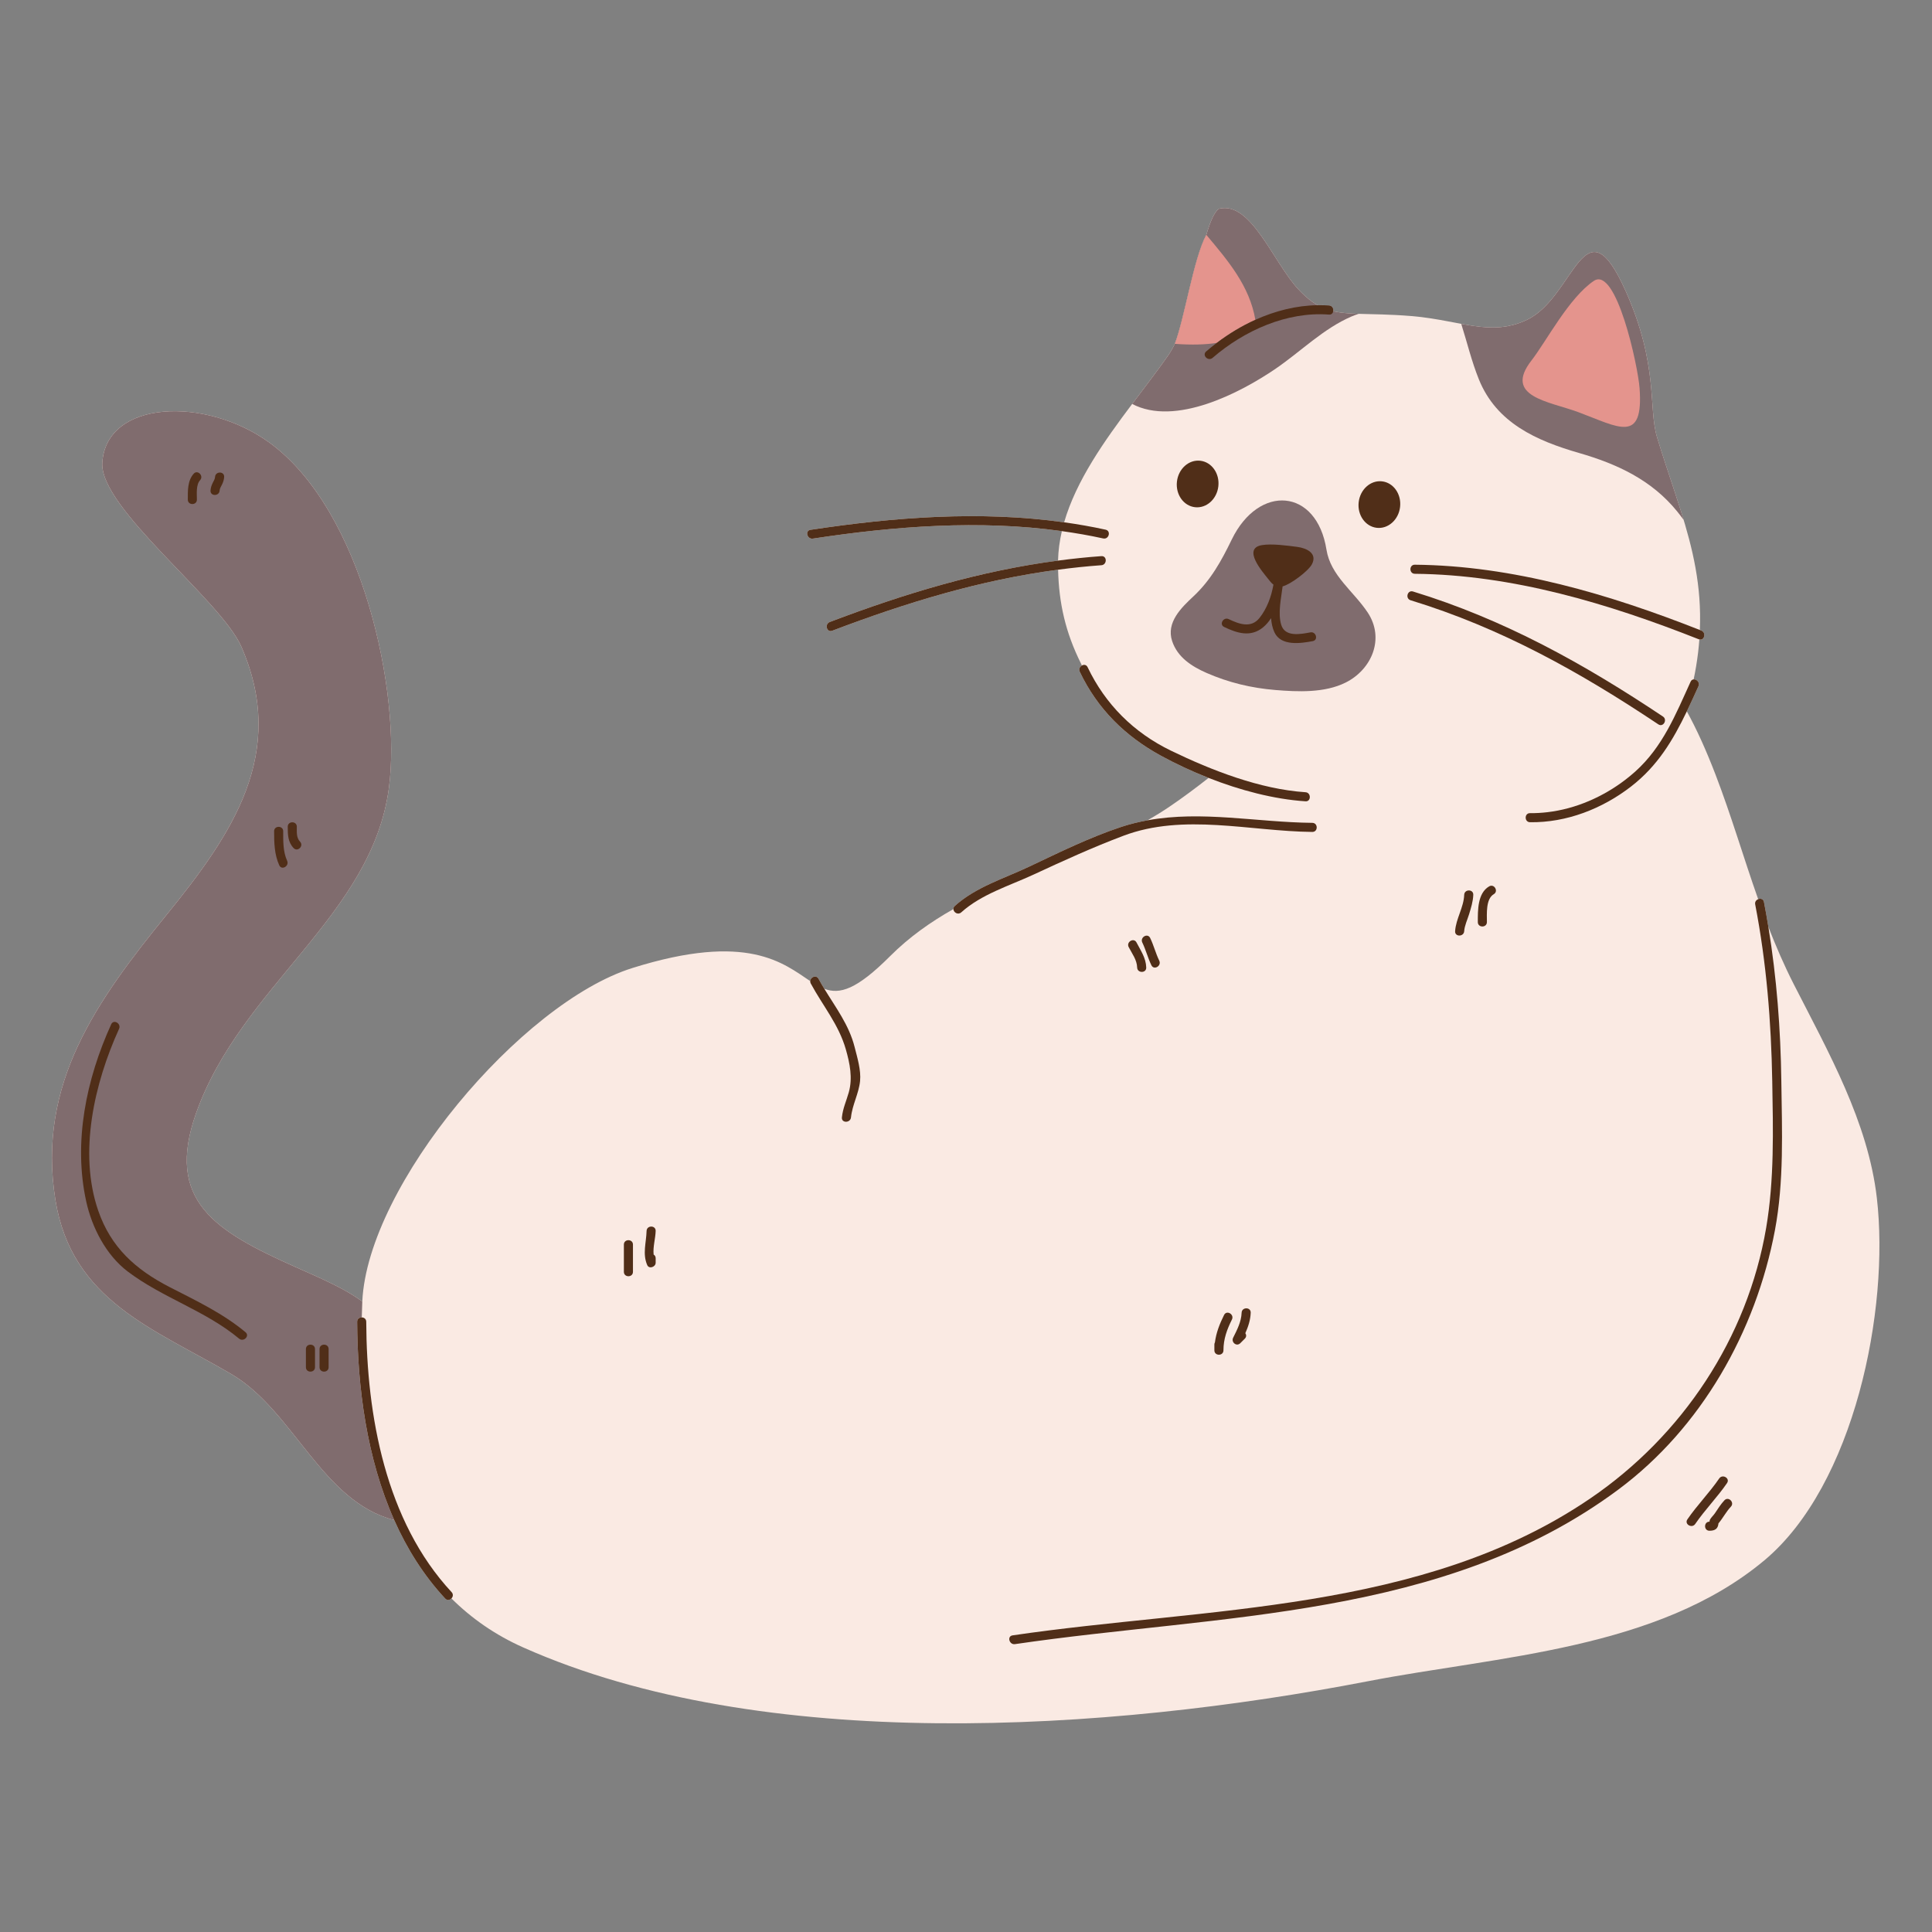 <?xml version="1.0" encoding="utf-8"?>
<!-- Generator: Adobe Illustrator 27.5.0, SVG Export Plug-In . SVG Version: 6.00 Build 0)  -->
<svg version="1.1" id="Capa_1" xmlns="http://www.w3.org/2000/svg" xmlns:xlink="http://www.w3.org/1999/xlink" x="0px" y="0px"
	 viewBox="0 0 2122 2122" style="enable-background:new 0 0 2122 2122;" xml:space="preserve">
<rect x="0" y="0" width="2122" height="2122" fill="#808080" stroke="none"/>
<g>
	<path style="fill:#FAEAE3;" d="M2061.43,1315.809c-9.676-83.59-53.055-159.891-91.188-234.66
		c-10.727-21.031-19.805-42.121-27.98-63.215c-1.488-9.094-3.074-18.176-4.828-27.234c-0.668-3.453-3.824-4.148-6.371-3.102
		c-16.172-45.887-29.477-91.692-46.859-136.91c-10.141-26.371-20.473-49.394-31.492-69.367c4.309-8.973,8.492-18.176,12.777-27.586
		c1.895-4.164-1.969-7.875-5.297-7.539c1.969-9.145,3.617-18.895,4.895-29.395c0.602-4.938,1.02-9.754,1.387-14.527
		c5.594,1.598,7.867-7.449,2.141-9.711c-0.527-0.207-1.059-0.406-1.586-0.617c2.051-48.539-7.746-89.316-21.043-131.477
		c-0.066-0.219-0.137-0.441-0.203-0.66c-5.02-15.871-10.48-31.941-15.988-48.738c-0.094-0.27-0.184-0.543-0.27-0.809
		c-1.324-4.039-2.645-8.141-3.965-12.27c-0.367-1.133-0.727-2.262-1.086-3.406c-1.512-4.758-3.012-9.57-4.492-14.473
		c-9.727-32.203,1.992-79.09-34.5-160.609c-45.418-101.445-55.426,6.195-108.172,31.68c-2.246,1.086-4.465,2.012-6.684,2.863
		c-0.434,0.168-0.871,0.344-1.309,0.504c-2.129,0.777-4.246,1.465-6.355,2.051c-0.398,0.109-0.797,0.203-1.199,0.309
		c-2.016,0.527-4.023,0.98-6.031,1.348c-0.199,0.035-0.398,0.086-0.598,0.117c-2.141,0.375-4.273,0.645-6.406,0.852
		c-0.434,0.039-0.867,0.082-1.301,0.117c-2.125,0.176-4.254,0.293-6.387,0.324c-0.238,0.004-0.48-0.004-0.723,0
		c-2.133,0.02-4.27-0.023-6.422-0.125c-0.164-0.008-0.332-0.016-0.5-0.02c-2.313-0.125-4.629-0.309-6.969-0.547
		c-0.172-0.016-0.34-0.035-0.512-0.055c-22.148-2.332-45.934-9.371-75.934-11.797c-24.316-1.965-42.711-1.914-57.695-2.422l0,0
		c-1.598-0.055-3.148-0.117-4.672-0.188c-0.434-0.02-0.855-0.043-1.277-0.063c-1.145-0.059-2.266-0.121-3.371-0.191
		c-0.434-0.031-0.867-0.059-1.293-0.086c-1.324-0.094-2.621-0.199-3.898-0.316c-0.137-0.012-0.281-0.023-0.418-0.035
		c-1.383-0.133-2.727-0.289-4.059-0.461c-0.371-0.047-0.73-0.102-1.098-0.152c-0.973-0.133-1.938-0.281-2.887-0.441
		c-0.406-0.07-0.809-0.137-1.215-0.211c-1.027-0.188-2.047-0.395-3.047-0.613c-0.23-0.055-0.465-0.098-0.695-0.152
		c0.434-2.723-1.074-5.965-4.652-6.238c-4.137-0.316-8.277-0.383-12.418-0.332c-0.516-0.293-1.039-0.574-1.559-0.887
		c-0.352-0.211-0.703-0.43-1.051-0.652c-0.84-0.523-1.68-1.074-2.516-1.652c-0.301-0.211-0.609-0.414-0.918-0.633
		c-1.125-0.801-2.25-1.641-3.383-2.547c-0.145-0.113-0.277-0.234-0.414-0.344c-1-0.809-2.004-1.656-3.012-2.551
		c-0.352-0.305-0.699-0.625-1.043-0.938c-0.852-0.773-1.711-1.582-2.574-2.414c-0.34-0.332-0.68-0.656-1.023-0.992
		c-1.176-1.168-2.367-2.375-3.57-3.668c-27.887-29.84-52.063-97.551-87.461-88.637c-5.172,3.641-9.574,14.281-13.813,28.617
		c0-0.004,0-0.008-0.008-0.008c-14.102,26.43-23.688,91.18-34.59,119.738h0.004c-2.289,4.746-4.727,9.043-7.32,12.758
		c-2.996,4.277-6.098,8.59-9.273,12.934c-0.078,0.109-0.156,0.215-0.234,0.324c-3.102,4.234-6.273,8.504-9.5,12.809
		c-0.23,0.305-0.461,0.617-0.695,0.926c-3.086,4.113-6.215,8.25-9.371,12.426c-3.215,4.246-6.449,8.527-9.695,12.836
		c-0.246,0.332-0.496,0.66-0.75,0.996l0,0c-30.578,40.672-61.418,84.055-74.719,130.004c-92.227-12.965-187.004-5.641-278.629,8.273
		c-6.348,0.965-3.637,10.578,2.652,9.621c89.77-13.629,183-20.82,273.481-8.211c-2.477,10.656-3.941,21.453-4.215,32.379
		c-86.488,11.402-168.242,36.129-250.699,67.438c-5.953,2.262-3.375,11.91,2.652,9.621c81.695-31.02,162.453-55.68,248.113-67.059
		c0.883,36.527,8.012,68.719,25.086,102.914c0.328,0.785,0.707,1.531,1.047,2.305c-2.199,1.238-3.73,3.973-2.332,6.902
		c19.445,40.727,49.66,70.613,89.086,92.156c16.223,8.863,33.953,17.168,52.391,24.41c-13.68,10.742-27.758,21.273-42.539,31.328
		c-7.945,5.402-16.117,10.438-24.43,15.219c-9.742,1.781-19.469,4.133-29.168,7.356c-34.934,11.609-67.801,27.894-101,43.602
		c-27.656,13.086-58.469,22.313-81.57,43.109c-1.18,1.059-1.629,2.285-1.578,3.465c-25.078,14.176-48.605,30.766-69.441,51.629
		c-36.934,36.973-55.344,42.305-72.297,35.926c-2.184-3.594-4.328-7.219-6.336-10.945c-2.57-4.773-9.012-1.926-9.18,2.469
		c-29.188-19.305-68.535-54.18-195.383-14.34c-122.094,38.344-290.594,238.133-296.578,366.238
		c-19.273-14.067-41.957-23.852-72.715-37.559c-89.207-39.754-144.09-73.027-109.723-169.59
		c49.727-139.727,193.047-216.094,211.688-357.059c13.664-103.309-28.547-304.898-131.637-379.395
		c-70.102-50.66-178.668-46.531-183.188,22.223c-3.289,49.981,130.094,150.504,152.723,202.184
		c51.188,116.918-10.328,206.145-81.902,294.25c-76.121,93.684-143.055,185.566-122.285,313.629
		c17.988,110.926,108.668,141.41,193.543,191.297c67.816,39.852,99.234,139.953,178.555,160.102
		c14.027,31.516,32.336,60.801,55.957,86.199c2.238,2.406,5.145,1.734,6.898-0.109c21.91,21.797,48.004,40.086,78.82,53.805
		c262.871,117.047,640.633,92.668,928.148,37.063c142.836-27.625,317.727-34.559,435.137-132.777
		C2036.742,1631.082,2075.625,1438.414,2061.43,1315.809z"/>
	<g>
		<path style="fill:#806C6E;" d="M1487.613,344.516c-0.43-0.02-0.855-0.043-1.277-0.063c-1.145-0.059-2.266-0.121-3.371-0.191
			c-0.434-0.031-0.867-0.059-1.293-0.086c-1.324-0.094-2.621-0.199-3.898-0.316c-0.137-0.012-0.281-0.023-0.418-0.035
			c-1.383-0.133-2.727-0.289-4.059-0.461c-0.363-0.047-0.73-0.102-1.098-0.152c-0.973-0.133-1.938-0.281-2.887-0.441
			c-0.406-0.07-0.813-0.137-1.215-0.211c-1.027-0.188-2.047-0.395-3.047-0.613c-0.23-0.055-0.465-0.094-0.695-0.148c0,0,0,0,0-0.004
			c0.434-2.723-1.074-5.965-4.652-6.238c-4.137-0.316-8.277-0.383-12.418-0.332c-0.516-0.293-1.039-0.574-1.559-0.887
			c-0.352-0.211-0.703-0.43-1.051-0.652c-0.84-0.523-1.68-1.074-2.516-1.652c-0.301-0.211-0.609-0.414-0.918-0.633
			c-1.125-0.801-2.25-1.641-3.383-2.547c-0.145-0.113-0.277-0.234-0.414-0.344c-1-0.809-2.004-1.656-3.012-2.551
			c-0.352-0.305-0.699-0.625-1.043-0.938c-0.852-0.773-1.711-1.582-2.574-2.414c-0.34-0.332-0.68-0.656-1.023-0.992
			c-1.176-1.168-2.367-2.375-3.57-3.668c-27.887-29.84-52.063-97.551-87.461-88.637c-5.172,3.641-9.574,14.281-13.813,28.617
			c0-0.004,0-0.008-0.008-0.008c-14.102,26.43-23.688,91.18-34.59,119.738h0.004c-2.289,4.746-4.727,9.043-7.32,12.758
			c-2.996,4.277-6.098,8.59-9.273,12.934c-0.078,0.109-0.16,0.215-0.234,0.324c-3.102,4.234-6.273,8.504-9.5,12.809
			c-0.23,0.305-0.469,0.617-0.695,0.926c-3.086,4.113-6.215,8.25-9.371,12.426c-3.215,4.246-6.449,8.527-9.695,12.836
			c-0.246,0.332-0.496,0.66-0.75,0.996l0,0c47.258,24.859,118.563-11.992,157.777-38.828c27.449-18.793,52.363-44.027,83.27-57.273
			c2.547-1.094,5.129-2.012,7.723-2.859C1490.688,344.648,1489.137,344.586,1487.613,344.516z"/>
		<path style="fill:#806C6E;" d="M392.277,1451.762c-0.012-3.258,2.539-4.855,5.07-4.809c0.137-5.832,0.309-11.652,0.582-17.48l0,0
			c-19.273-14.067-41.957-23.852-72.715-37.559c-89.207-39.754-144.09-73.027-109.723-169.59
			c49.727-139.727,193.047-216.094,211.688-357.059c13.664-103.309-28.547-304.898-131.637-379.395
			c-70.102-50.66-178.668-46.531-183.188,22.223c-3.289,49.981,130.094,150.504,152.723,202.184
			c51.188,116.918-10.328,206.145-81.902,294.25c-76.121,93.684-143.055,185.566-122.285,313.629
			c17.988,110.926,108.668,141.41,193.543,191.297c67.816,39.852,99.234,139.953,178.555,160.102
			C402.891,1601.914,392.578,1523.941,392.277,1451.762z"/>
		<path style="fill:#502E18;" d="M1927.809,993.352c12.402,64.121,17.578,128.879,18.727,194.102
			c0.945,53.656,2.348,108.133-6.688,161.184c-20.645,121.156-92.07,228.191-192.895,296.977
			c-184.559,125.906-422.289,119.34-634.801,150.586c-6.352,0.934-3.641,10.551,2.648,9.621
			c225.477-33.148,471.25-27.527,662.492-169.617c91.402-67.902,151.25-173.809,172.176-284.918
			c10.109-53.699,7.766-109.445,7.043-163.832c-0.754-56.836-5.074-113.477-14.25-169.52c-1.488-9.094-3.074-18.176-4.828-27.234
			c-0.668-3.453-3.824-4.148-6.371-3.102C1928.957,988.465,1927.258,990.504,1927.809,993.352z"/>
		<path style="fill:#806C6E;" d="M1502.164,672.688c-15.57-23.418-40.734-40.473-45.266-69.047
			c-10.703-67.477-74.301-72.289-104.027-11.031c-11.371,23.43-22.934,44.492-42.141,62.453
			c-13.262,12.394-30.039,28.578-23.336,49.008c5.848,17.824,21.496,27.902,37.941,35.094
			c24.191,10.574,49.039,16.516,75.387,18.691c24.906,2.055,54.211,3.34,77.25-8.168
			C1506.5,735.434,1521.301,701.461,1502.164,672.688z"/>
		<path style="fill:#806C6E;" d="M1845.984,560.469c-0.066-0.219-0.137-0.441-0.203-0.66c-5.008-15.855-10.488-31.953-15.988-48.738
			c-0.094-0.27-0.184-0.543-0.27-0.809c-1.324-4.043-2.645-8.133-3.965-12.27c-0.367-1.133-0.727-2.262-1.086-3.406
			c-1.512-4.762-3.012-9.566-4.492-14.473c-9.727-32.203,1.992-79.09-34.5-160.609c-45.418-101.445-55.426,6.195-108.172,31.68
			c-2.246,1.086-4.465,2.012-6.684,2.863c-0.434,0.168-0.871,0.344-1.309,0.504c-2.125,0.777-4.246,1.465-6.355,2.051
			c-0.398,0.109-0.797,0.203-1.199,0.309c-2.016,0.527-4.023,0.98-6.031,1.348c-0.199,0.035-0.398,0.086-0.598,0.117
			c-2.141,0.375-4.273,0.645-6.406,0.852c-0.434,0.039-0.867,0.082-1.301,0.117c-2.125,0.176-4.254,0.289-6.387,0.324
			c-0.238,0.004-0.48-0.004-0.723,0c-2.133,0.02-4.27-0.023-6.422-0.125c-0.164-0.008-0.332-0.016-0.5-0.02
			c-2.305-0.121-4.633-0.313-6.969-0.547c-0.172-0.016-0.34-0.035-0.512-0.055c-3.031-0.316-6.105-0.746-9.207-1.211
			c-2.027-0.305-4.109-0.66-6.18-1.012c-0.82-0.141-1.641-0.277-2.473-0.426c-1.043-0.184-2.051-0.336-3.109-0.531
			c6.426,20.145,11.258,40.809,19.367,60.91c19.336,47.953,63.313,67.387,110.141,80.902
			c41.723,12.043,79.563,29.609,107.578,64.074c2.469,3.039,4.813,6.152,7.141,9.281c0.02,0.031,0.043,0.063,0.07,0.094
			C1848.184,567.5,1847.098,563.988,1845.984,560.469z"/>
		<path style="fill:#502E18;" d="M1439.242,694.555c-10.871,2.051-27.883,5.402-32.02-8.316c-3.875-12.848-0.039-29.125,1.52-42.191
			c8.84-2.203,28.301-16.879,32.176-24.246c6.352-12.102-5.824-17.77-16-19.109c-11.129-1.473-28.242-3.789-39.027-1.938
			c-21.641,3.727,0.859,29.301,6.668,36.711c1.973,2.512,3.844,4.969,6.125,6.691c-2.375,13.113-6.922,25.914-15.25,36.492
			c-9.234,11.719-22.52,6.832-33.887,1.363c-5.773-2.773-10.836,5.828-5.039,8.617c14.379,6.91,29.133,11.461,42.613,0.555
			c3.504-2.836,6.422-6.348,8.957-10.215c0.41,5.391,1.43,10.637,3.664,15.477c7.152,15.496,28.926,12.227,42.148,9.73
			C1448.211,702.984,1445.527,693.367,1439.242,694.555z"/>
		<path style="fill:#502E18;" d="M1553.969,630.223c107.426,0.992,212.871,32.781,311.992,71.961
			c0.184,0.074,0.332,0.039,0.512,0.09c5.594,1.598,7.867-7.449,2.141-9.711c-0.527-0.207-1.059-0.406-1.586-0.617
			c-99.508-39.227-205.297-70.707-313.059-71.703C1547.531,620.184,1547.539,630.164,1553.969,630.223z"/>
		<path style="fill:#502E18;" d="M1549.324,659.285c99.391,30.402,186.152,78.906,272.102,136.305
			c5.367,3.586,10.359-5.063,5.039-8.613c-86.684-57.887-174.34-106.68-274.488-137.313
			C1545.809,647.773,1543.191,657.406,1549.324,659.285z"/>
		<path style="fill:#502E18;" d="M1214.328,581.769c-15.09-3.32-30.281-5.957-45.531-8.101
			c-92.227-12.965-187.004-5.641-278.629,8.273c-6.348,0.965-3.637,10.578,2.652,9.621c89.77-13.629,183-20.82,273.481-8.211
			c15.207,2.121,30.352,4.734,45.375,8.043C1217.949,592.773,1220.613,583.156,1214.328,581.769z"/>
		<path style="fill:#502E18;" d="M1209.691,610.832c-16.055,1.145-31.898,2.828-47.605,4.899
			c-86.488,11.402-168.242,36.129-250.699,67.438c-5.953,2.262-3.375,11.91,2.652,9.621c81.695-31.02,162.453-55.68,248.113-67.059
			c15.676-2.086,31.492-3.774,47.539-4.922C1216.066,620.352,1216.117,610.371,1209.691,610.832z"/>
		<path style="fill:#502E18;" d="M1512.141,579.719c12.57,1.422,24.039-8.848,25.637-22.945
			c1.602-14.094-7.281-26.672-19.848-28.098c-12.555-1.422-24.039,8.848-25.637,22.945
			C1490.695,565.715,1499.586,578.293,1512.141,579.719z"/>
		<path style="fill:#502E18;" d="M1312.527,557.086c12.559,1.422,24.031-8.848,25.629-22.941
			c1.598-14.094-7.285-26.672-19.844-28.098c-12.566-1.422-24.039,8.848-25.633,22.941
			C1291.082,543.086,1299.961,555.664,1312.527,557.086z"/>
		<path style="fill:#502E18;" d="M1438.582,876.098c0.313-2.676-1.211-5.734-4.695-5.961
			c-49.84-3.266-103.074-23.977-147.828-45.668c-40.777-19.766-71.984-50.797-91.492-91.656c-1.367-2.859-4.141-3.066-6.281-1.863
			c-2.199,1.238-3.73,3.973-2.332,6.902c19.445,40.727,49.66,70.613,89.086,92.156c16.223,8.863,33.953,17.168,52.391,24.41
			c34.652,13.621,71.836,23.426,106.457,25.695C1436.809,880.305,1438.32,878.332,1438.582,876.098z"/>
		<path style="fill:#E4948D;" d="M1733.543,452.684c44.145,16.395,71.883,35.391,67.258-26.508
			c-1.852-24.789-25.598-134.188-50.176-117.68c-27.391,18.395-52.531,66.926-68.457,87.32
			C1650.84,435.934,1701.465,440.766,1733.543,452.684z"/>
		<path style="fill:#E4948D;" d="M1336.406,376.648c13.027-9.871,27.313-18.566,42.422-25.398
			c-6.445-37.363-29.977-64.832-53.879-93.324c0-0.004,0-0.008-0.008-0.008c-14.102,26.43-23.688,91.18-34.59,119.738h0.004
			C1309.527,379.09,1324.563,378.445,1336.406,376.648z"/>
		<path style="fill:#502E18;" d="M1856.875,748.695c-16.457,36.125-30.648,71.691-60.906,98.832
			c-3.344,2.996-6.832,5.856-10.406,8.613c-24.754,19.098-54.859,32.262-85.855,35.914c-6.371,0.75-12.785,1.145-19.191,1.059
			c-3.273-0.043-4.863,2.512-4.797,5.051c0.051,2.453,1.641,4.883,4.797,4.926c40.055,0.551,79.352-14.789,110.895-39.188
			c29.371-22.719,46.18-51.121,61.301-82.582c4.309-8.973,8.492-18.176,12.777-27.586c1.895-4.164-1.969-7.875-5.297-7.539
			C1858.871,746.328,1857.629,747.035,1856.875,748.695z"/>
		<path style="fill:#502E18;" d="M1336.406,376.648c-3.988,3.023-7.898,6.137-11.633,9.367c-4.879,4.211,2.211,11.238,7.055,7.055
			c34.629-29.938,81.578-51.09,127.875-47.539c2.816,0.219,4.313-1.602,4.652-3.734c0,0,0,0,0-0.004
			c0.434-2.723-1.074-5.965-4.652-6.238c-4.137-0.316-8.277-0.383-12.418-0.332c-23.453,0.281-46.773,6.223-68.457,16.027
			C1363.719,358.082,1349.434,366.777,1336.406,376.648z"/>
		<path style="fill:#502E18;" d="M496,1748.699c-72.414-77.863-93.32-193.91-93.742-296.938c-0.016-3.172-2.453-4.766-4.91-4.809
			c-2.531-0.047-5.082,1.551-5.07,4.809c0.301,72.18,10.613,150.152,40.711,217.793c14.027,31.516,32.336,60.801,55.957,86.199
			c2.238,2.406,5.145,1.734,6.898-0.109C497.531,1753.871,498.148,1751.004,496,1748.699z"/>
		<path style="fill:#502E18;" d="M1055.777,1002.086c22.23-20.012,52.809-29.144,79.555-41.547
			c32.668-15.152,64.891-29.875,98.617-42.598c66.242-24.992,139.07-4.859,207.422-4.191c6.438,0.063,6.43-9.914,0-9.977
			c-60.883-0.594-121.258-13.711-180.91-2.809c-9.742,1.781-19.469,4.133-29.168,7.356c-34.934,11.609-67.801,27.894-101,43.602
			c-27.656,13.086-58.469,22.313-81.57,43.109c-1.18,1.059-1.629,2.285-1.578,3.465
			C1047.285,1002.117,1052.18,1005.324,1055.777,1002.086z"/>
		<path style="fill:#502E18;" d="M929.035,1152.633c4.398,15.402,7.656,31.371,3.234,47.094c-2.715,9.633-6.527,17.512-7.57,27.566
			c-0.664,6.395,9.32,6.332,9.977,0c1.453-13.961,8.527-25.941,9.977-39.914c1.238-11.934-3.137-26.055-5.996-37.398
			c-6.074-24.113-20.668-43.238-33.25-63.93c-2.184-3.594-4.328-7.219-6.336-10.945c-2.57-4.773-9.012-1.926-9.18,2.469
			c-0.027,0.824,0.086,1.676,0.566,2.566C903.75,1104.805,921.184,1125.156,929.035,1152.633z"/>
		<path style="fill:#502E18;" d="M685.227,1366.984c0,9.977,0,19.957,0,29.934c0,6.438,9.977,6.438,9.977,0
			c0-9.977,0-19.957,0-29.934C695.203,1360.547,685.227,1360.547,685.227,1366.984z"/>
		<path style="fill:#502E18;" d="M710.172,1352.016c-0.348,12.816-4.645,25.082,0.684,37.441c2.043,4.762,9.293,2.102,9.293-2.516
			c0-1.668,0-3.324,0-4.992c0-1.945-0.965-3.234-2.238-4.004c-0.887-8.453,2.02-17.773,2.238-25.93
			C720.324,1345.582,710.348,1345.598,710.172,1352.016z"/>
		<path style="fill:#502E18;" d="M1608.191,982.832c-0.492,13.82-9.086,26.234-9.98,39.91c-0.418,6.43,9.559,6.391,9.98,0
			c0.398-6.141,3.598-12.793,5.383-18.637c2.105-6.883,4.336-14.027,4.594-21.274
			C1618.398,976.394,1608.418,976.414,1608.191,982.832z"/>
		<path style="fill:#502E18;" d="M1635.605,973.535c-12.82,7.5-12.438,26.273-12.449,39.23c-0.004,6.434,9.973,6.434,9.98,0
			c0.004-8.773-1.355-25.43,7.508-30.617C1646.191,978.906,1641.176,970.277,1635.605,973.535z"/>
		<path style="fill:#502E18;" d="M1343.773,1483.113c0-12.402,3.836-22.844,9.297-33.785c2.863-5.742-5.738-10.797-8.613-5.039
			c-4.922,9.855-8.672,19.523-10.051,30.102c-0.363,0.66-0.609,1.422-0.609,2.352c0,2.125,0,4.254,0,6.371
			C1333.797,1489.555,1343.773,1489.555,1343.773,1483.113z"/>
		<path style="fill:#502E18;" d="M1362.27,1475.281c1.664-1.664,3.324-3.328,4.988-4.988c1.922-1.926,1.715-4.262,0.555-6.016
			c3.156-7.133,5.617-14.477,5.895-22.457c0.223-6.438-9.754-6.418-9.977,0c-0.348,9.883-4.965,18.738-9.297,27.414
			C1351.957,1474.195,1358.113,1479.438,1362.27,1475.281z"/>
		<path style="fill:#502E18;" d="M1248.984,1062.656c0.188,6.414,10.168,6.434,9.977,0c-0.313-10.566-5.992-18.383-10.66-27.465
			c-2.941-5.723-11.551-0.676-8.613,5.039C1243.43,1047.516,1248.73,1054.168,1248.984,1062.656z"/>
		<path style="fill:#502E18;" d="M1264.633,1060.184c2.805,5.789,11.41,0.727,8.613-5.035c-3.922-8.082-6.047-16.848-9.977-24.945
			c-2.809-5.789-11.414-0.727-8.617,5.039C1258.574,1043.324,1260.699,1052.09,1264.633,1060.184z"/>
		<path style="fill:#502E18;" d="M1888.254,1623.895c-10.727,15.672-24.191,29.227-34.922,44.898
			c-3.645,5.332,5.004,10.309,8.613,5.039c10.73-15.676,24.195-29.223,34.926-44.902
			C1900.516,1623.605,1891.867,1618.621,1888.254,1623.895z"/>
		<path style="fill:#502E18;" d="M1894.023,1647.828c-4.063,4.293-7.156,9.391-10.465,14.258c-1.574,2.313-3.887,4.332-5.281,6.707
			c-0.473,0.805-0.586,1.652-0.633,2.52c-0.016,0-0.031,0-0.047,0c-6.434,0.02-6.438,9.996,0,9.977
			c6.379-0.02,9.336-2.418,9.863-8.098c4.938-5.805,8.375-12.762,13.617-18.309
			C1905.496,1650.215,1898.457,1643.148,1894.023,1647.828z"/>
		<path style="fill:#502E18;" d="M186.133,1413.57c-37.266-19.199-64.344-43.563-78.215-83.762
			c-22.023-63.813-4.211-140.309,22.848-199.777c2.645-5.813-5.953-10.883-8.613-5.039c-27.375,60.16-41.859,129.273-27.43,194.723
			c6.328,28.695,21.82,58.863,45.578,76.848c38.262,28.961,85.316,42.914,122.324,73.73c4.906,4.082,12.004-2.934,7.055-7.055
			C244.383,1442.168,215.199,1428.543,186.133,1413.57z"/>
		<path style="fill:#502E18;" d="M315.359,945.391c-4.574-9.988-4.301-21.648-4.309-32.406c-0.004-6.434-9.98-6.434-9.977,0
			c0.008,12.727,0.281,25.684,5.672,37.441C309.426,956.269,318.02,951.195,315.359,945.391z"/>
		<path style="fill:#502E18;" d="M329.547,924.426c-4.215-4.426-3.527-10.734-3.527-16.43c0-6.434-9.977-6.434-9.977,0
			c0.004,8.684,0.133,16.859,6.449,23.484C326.934,936.148,333.98,929.082,329.547,924.426z"/>
		<path style="fill:#502E18;" d="M212.734,520.316c-6.871,7.707-6.445,18.762-6.449,28.473c-0.008,6.434,9.973,6.434,9.976,0
			c0.004-6.469-1.145-16.176,3.527-21.418C224.055,522.586,217.02,515.504,212.734,520.316z"/>
		<path style="fill:#502E18;" d="M236.219,523.844c-0.129,2.344-1.633,4.567-2.633,6.629c-1.305,2.691-2.195,5.336-2.359,8.34
			c-0.344,6.434,9.637,6.398,9.98,0c0.125-2.344,1.633-4.57,2.629-6.629c1.309-2.691,2.199-5.34,2.359-8.34
			C246.543,517.41,236.559,517.445,236.219,523.844z"/>
		<path style="fill:#502E18;" d="M335.996,1481.73c0,6.656,0,13.301,0,19.957c0,6.434,9.98,6.434,9.98,0c0-6.656,0-13.301,0-19.957
			C345.977,1475.293,335.996,1475.293,335.996,1481.73z"/>
		<path style="fill:#502E18;" d="M350.965,1481.73c0,6.656,0,13.301,0,19.957c0,6.434,9.977,6.434,9.977,0
			c0-6.656,0-13.301,0-19.957C360.941,1475.293,350.965,1475.293,350.965,1481.73z"/>
	</g>
</g>
</svg>
